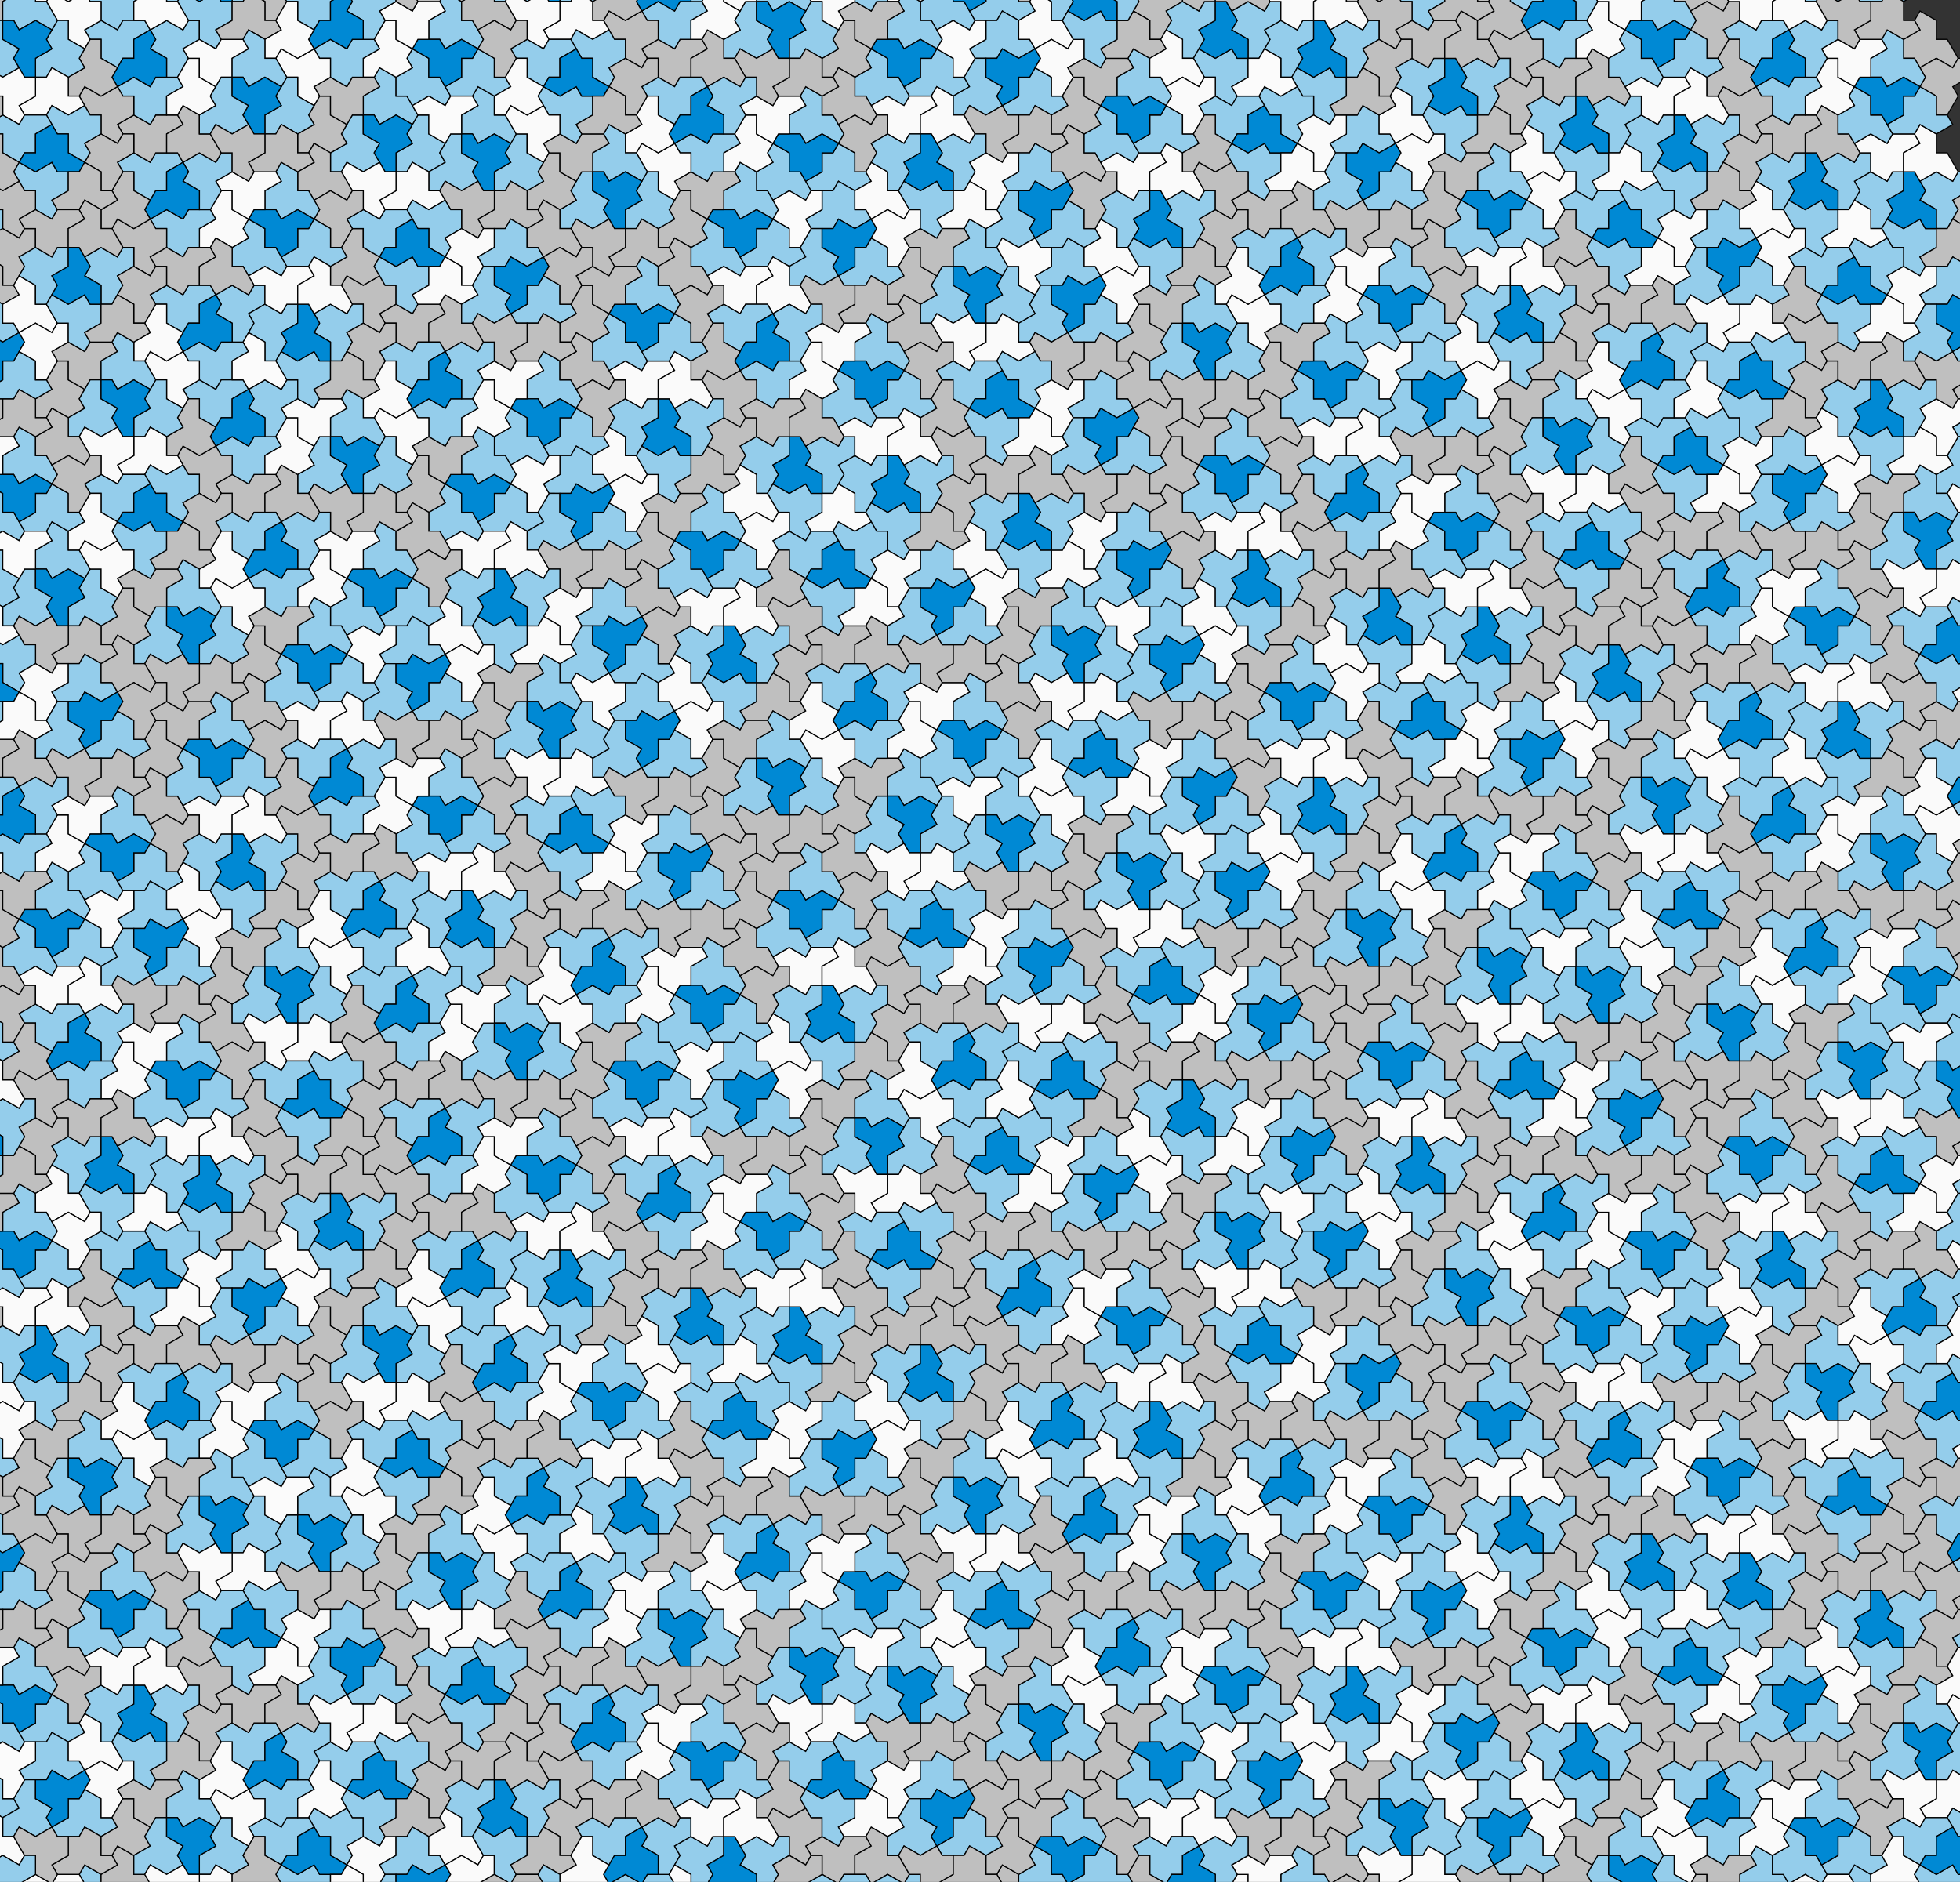 <svg viewBox="0 0 958 920" xmlns="http://www.w3.org/2000/svg" xmlns:xlink="http://www.w3.org/1999/xlink">
<rect x="0" y="0" width="958" height="920" fill="#333333" stroke="none"/>
<defs>
  <g id="t00005s">
  </g>
  <g id="t00005f">
    <polygon points="0,0 -1.5,-0.866 -1,-1.732 1,-1.732 1.5,-0.866 3,-1.732 4.5,-0.866 4,0 3,0 3,1.732 1.5,2.598 1,1.732 0,1.732" stroke="rgb(0,0,0)" stroke-width="0.1" fill="rgb(148,205,235)"/>
  </g>
  <g id="t00006s">
  </g>
  <g id="t00006f">
    <polygon points="0,0 -1.5,-0.866 -1,-1.732 1,-1.732 1.5,-0.866 3,-1.732 4.5,-0.866 4,0 3,0 3,1.732 1.5,2.598 1,1.732 0,1.732" stroke="rgb(0,0,0)" stroke-width="0.1" fill="rgb(0,137,212)"/>
  </g>
  <g id="t00004s">
    <use xlink:href="#t00005s" transform="matrix(-0.25 -0.433 0.433 -0.25 1 1.732)"/>
    <use xlink:href="#t00005s" transform="matrix(-0.25 -0.433 0.433 -0.25 4 1.732)"/>
    <use xlink:href="#t00005s" transform="matrix(-0.25 0.433 -0.433 -0.25 2.5 2.598)"/>
    <use xlink:href="#t00006s" transform="matrix(-0.25 0.433 0.433 0.25 2.5 0.866)"/>
    <polygon points="0,0 4,0 4.5,0.866 2.5,4.33 1.5,4.33 -0.5,0.866" fill="none" stroke="rgb(0,0,0)" stroke-width="0.1"/>
  </g>
  <g id="t00004f">
    <use xlink:href="#t00005f" transform="matrix(-0.25 -0.433 0.433 -0.25 1 1.732)"/>
    <use xlink:href="#t00005f" transform="matrix(-0.25 -0.433 0.433 -0.25 4 1.732)"/>
    <use xlink:href="#t00005f" transform="matrix(-0.25 0.433 -0.433 -0.25 2.5 2.598)"/>
    <use xlink:href="#t00006f" transform="matrix(-0.25 0.433 0.433 0.25 2.5 0.866)"/>
  </g>
  <g id="t00008s">
  </g>
  <g id="t00008f">
    <polygon points="0,0 -1.5,-0.866 -1,-1.732 1,-1.732 1.5,-0.866 3,-1.732 4.5,-0.866 4,0 3,0 3,1.732 1.5,2.598 1,1.732 0,1.732" stroke="rgb(0,0,0)" stroke-width="0.1" fill="rgb(251,251,251)"/>
  </g>
  <g id="t00007s">
    <use xlink:href="#t00008s" transform="matrix(0.5 0 0 0.5 0.5 0.866)"/>
    <polygon points="0,0 3,0 1.5,2.598" fill="none" stroke="rgb(0,0,0)" stroke-width="0.1"/>
  </g>
  <g id="t00007f">
    <use xlink:href="#t00008f" transform="matrix(0.5 0 0 0.5 0.5 0.866)"/>
  </g>
  <g id="t00010s">
  </g>
  <g id="t00010f">
    <polygon points="0,0 -1.5,-0.866 -1,-1.732 1,-1.732 1.5,-0.866 3,-1.732 4.5,-0.866 4,0 3,0 3,1.732 1.5,2.598 1,1.732 0,1.732" stroke="rgb(0,0,0)" stroke-width="0.1" fill="rgb(250,250,250)"/>
  </g>
  <g id="t00009s">
    <use xlink:href="#t00010s" transform="matrix(0.5 0 0 0.5 1.5 0.866)"/>
    <use xlink:href="#t00010s" transform="matrix(0.25 -0.433 0.433 0.25 0 1.732)"/>
    <polygon points="0,0 4,0 3,1.732 -1,1.732" fill="none" stroke="rgb(0,0,0)" stroke-width="0.1"/>
  </g>
  <g id="t00009f">
    <use xlink:href="#t00010f" transform="matrix(0.5 0 0 0.5 1.5 0.866)"/>
    <use xlink:href="#t00010f" transform="matrix(0.25 -0.433 0.433 0.25 0 1.732)"/>
  </g>
  <g id="t00012s">
  </g>
  <g id="t00012f">
    <polygon points="0,0 -1.5,-0.866 -1,-1.732 1,-1.732 1.5,-0.866 3,-1.732 4.5,-0.866 4,0 3,0 3,1.732 1.5,2.598 1,1.732 0,1.732" stroke="rgb(0,0,0)" stroke-width="0.1" fill="rgb(191,191,191)"/>
  </g>
  <g id="t00011s">
    <use xlink:href="#t00012s" transform="matrix(0.5 0 0 0.5 1.5 0.866)"/>
    <use xlink:href="#t00012s" transform="matrix(0.25 -0.433 0.433 0.25 0 1.732)"/>
    <polygon points="0,0 3,0 3.5,0.866 3,1.732 -1,1.732" fill="none" stroke="rgb(0,0,0)" stroke-width="0.1"/>
  </g>
  <g id="t00011f">
    <use xlink:href="#t00012f" transform="matrix(0.5 0 0 0.5 1.5 0.866)"/>
    <use xlink:href="#t00012f" transform="matrix(0.25 -0.433 0.433 0.25 0 1.732)"/>
  </g>
  <g id="t00003s">
    <use xlink:href="#t00004s" transform="matrix(1 0 0 1 -4.5 -2.598)"/>
    <use xlink:href="#t00004s" transform="matrix(1 2.7755575615628914e-16 -2.7755575615628914e-16 1 1.7763568394002505e-15 -3.464)"/>
    <use xlink:href="#t00004s" transform="matrix(-0.5 -0.866 0.866 -0.5 -3.552713678800501e-15 5.196)"/>
    <use xlink:href="#t00007s" transform="matrix(-1 0 0 -1 1.5 0.866)"/>
    <use xlink:href="#t00009s" transform="matrix(-0.5 -0.866 0.866 -0.5 -2 5.196)"/>
    <use xlink:href="#t00011s" transform="matrix(-0.5 -0.866 0.866 -0.5 -5 1.732)"/>
    <use xlink:href="#t00009s" transform="matrix(1 0 0 1 -3.5 -4.33)"/>
    <use xlink:href="#t00011s" transform="matrix(1 2.9605947323337506e-16 -2.9605947323337506e-16 1 1 -5.196)"/>
    <use xlink:href="#t00009s" transform="matrix(0.5 -0.866 0.866 0.5 2.5 0.866)"/>
    <use xlink:href="#t00011s" transform="matrix(-0.5 0.866 -0.866 -0.5 4 3.464)"/>
    <polygon points="-5.281,-3.334 4.5,-4.33 5.527,-2.907 1.5,6.062 -0.247,6.24 -6,-1.732" fill="none" stroke="rgb(0,0,0)" stroke-width="0.2"/>
  </g>
  <g id="t00003f">
    <use xlink:href="#t00004f" transform="matrix(1 0 0 1 -4.5 -2.598)"/>
    <use xlink:href="#t00004f" transform="matrix(1 2.7755575615628914e-16 -2.7755575615628914e-16 1 1.7763568394002505e-15 -3.464)"/>
    <use xlink:href="#t00004f" transform="matrix(-0.5 -0.866 0.866 -0.5 -3.552713678800501e-15 5.196)"/>
    <use xlink:href="#t00007f" transform="matrix(-1 0 0 -1 1.5 0.866)"/>
    <use xlink:href="#t00009f" transform="matrix(-0.5 -0.866 0.866 -0.5 -2 5.196)"/>
    <use xlink:href="#t00011f" transform="matrix(-0.5 -0.866 0.866 -0.5 -5 1.732)"/>
    <use xlink:href="#t00009f" transform="matrix(1 0 0 1 -3.5 -4.33)"/>
    <use xlink:href="#t00011f" transform="matrix(1 2.9605947323337506e-16 -2.9605947323337506e-16 1 1 -5.196)"/>
    <use xlink:href="#t00009f" transform="matrix(0.5 -0.866 0.866 0.5 2.5 0.866)"/>
    <use xlink:href="#t00011f" transform="matrix(-0.5 0.866 -0.866 -0.5 4 3.464)"/>
  </g>
  <g id="t00013s">
    <use xlink:href="#t00004s" transform="matrix(0.5 -0.866 0.866 0.5 -2.5 0.866)"/>
    <polygon points="4.253,1.91 -3.781,2.729 -0.473,-4.639" fill="none" stroke="rgb(0,0,0)" stroke-width="0.2"/>
  </g>
  <g id="t00013f">
    <use xlink:href="#t00004f" transform="matrix(0.5 -0.866 0.866 0.5 -2.5 0.866)"/>
  </g>
  <g id="t00014s">
    <use xlink:href="#t00011s" transform="matrix(0.5 -0.866 0.866 0.5 -6 0)"/>
    <use xlink:href="#t00004s" transform="matrix(0.5 0.866 -0.866 0.5 -2 -1.732)"/>
    <use xlink:href="#t00009s" transform="matrix(0.5 0.866 -0.866 0.5 0 -1.732)"/>
    <use xlink:href="#t00004s" transform="matrix(-0.5 0.866 -0.866 -0.5 5 -1.732)"/>
    <use xlink:href="#t00011s" transform="matrix(-0.5 0.866 -0.866 -0.5 6 0)"/>
    <polygon points="-3.5,-2.598 6.281,-3.595 3.5,2.598 -6.281,3.595" fill="none" stroke="rgb(0,0,0)" stroke-width="0.2"/>
  </g>
  <g id="t00014f">
    <use xlink:href="#t00011f" transform="matrix(0.5 -0.866 0.866 0.5 -6 0)"/>
    <use xlink:href="#t00004f" transform="matrix(0.5 0.866 -0.866 0.5 -2 -1.732)"/>
    <use xlink:href="#t00009f" transform="matrix(0.5 0.866 -0.866 0.5 0 -1.732)"/>
    <use xlink:href="#t00004f" transform="matrix(-0.5 0.866 -0.866 -0.5 5 -1.732)"/>
    <use xlink:href="#t00011f" transform="matrix(-0.5 0.866 -0.866 -0.5 6 0)"/>
  </g>
  <g id="t00015s">
    <use xlink:href="#t00011s" transform="matrix(0.5 -0.866 0.866 0.5 -6.944 -0.026)"/>
    <use xlink:href="#t00004s" transform="matrix(0.5 0.866 -0.866 0.5 -2.944 -1.758)"/>
    <use xlink:href="#t00009s" transform="matrix(0.5 0.866 -0.866 0.5 -0.944 -1.758)"/>
    <use xlink:href="#t00004s" transform="matrix(-0.5 0.866 -0.866 -0.5 4.056 -1.758)"/>
    <use xlink:href="#t00011s" transform="matrix(1 0 0 1 0.556 -4.356)"/>
    <use xlink:href="#t00011s" transform="matrix(-0.5 0.866 -0.866 -0.5 5.056 -0.026)"/>
    <polygon points="-4.444,-2.624 4.056,-3.49 5.056,-0.026 2.556,2.572 -7.225,3.568" fill="none" stroke="rgb(0,0,0)" stroke-width="0.2"/>
  </g>
  <g id="t00015f">
    <use xlink:href="#t00011f" transform="matrix(0.5 -0.866 0.866 0.5 -6.944 -0.026)"/>
    <use xlink:href="#t00004f" transform="matrix(0.5 0.866 -0.866 0.5 -2.944 -1.758)"/>
    <use xlink:href="#t00009f" transform="matrix(0.5 0.866 -0.866 0.5 -0.944 -1.758)"/>
    <use xlink:href="#t00004f" transform="matrix(-0.5 0.866 -0.866 -0.5 4.056 -1.758)"/>
    <use xlink:href="#t00011f" transform="matrix(1 0 0 1 0.556 -4.356)"/>
    <use xlink:href="#t00011f" transform="matrix(-0.5 0.866 -0.866 -0.5 5.056 -0.026)"/>
  </g>
  <g id="t00002s">
    <use xlink:href="#t00003s" transform="matrix(1 0 0 1 -6 -1.732)"/>
    <use xlink:href="#t00003s" transform="matrix(1 -4.3021142204224816e-16 4.3021142204224816e-16 1 4.5 -4.33)"/>
    <use xlink:href="#t00003s" transform="matrix(-0.5 -0.866 0.866 -0.5 1.5 6.062)"/>
    <use xlink:href="#t00013s" transform="matrix(1 -5.551115123125783e-16 5.551115123125783e-16 1 4.440892098500626e-15 -2.220446049250313e-16)"/>
    <use xlink:href="#t00014s" transform="matrix(-0.5 -0.866 0.866 -0.5 -5 8.66)"/>
    <use xlink:href="#t00015s" transform="matrix(-0.5 -0.866 0.866 -0.5 -12.949 0.036)"/>
    <use xlink:href="#t00014s" transform="matrix(1 -1.3877787807814457e-17 1.3877787807814457e-17 1 -5 -8.66)"/>
    <use xlink:href="#t00015s" transform="matrix(1 -4.163336342344337e-16 4.163336342344337e-16 1 6.444 -11.232)"/>
    <use xlink:href="#t00014s" transform="matrix(0.5 -0.866 0.866 0.5 10 1.7763568394002505e-15)"/>
    <use xlink:href="#t00015s" transform="matrix(-0.5 0.866 -0.866 -0.5 6.505 11.197)"/>
    <polygon points="-13.763,-8.341 11.5,-11.258 14.105,-7.749 4,15.588 -0.342,16.09 -15.5,-4.33" fill="none" stroke="rgb(0,0,0)" stroke-width="0.4"/>
  </g>
  <g id="t00002f">
    <use xlink:href="#t00003f" transform="matrix(1 0 0 1 -6 -1.732)"/>
    <use xlink:href="#t00003f" transform="matrix(1 -4.3021142204224816e-16 4.3021142204224816e-16 1 4.5 -4.33)"/>
    <use xlink:href="#t00003f" transform="matrix(-0.5 -0.866 0.866 -0.5 1.5 6.062)"/>
    <use xlink:href="#t00013f" transform="matrix(1 -5.551115123125783e-16 5.551115123125783e-16 1 4.440892098500626e-15 -2.220446049250313e-16)"/>
    <use xlink:href="#t00014f" transform="matrix(-0.5 -0.866 0.866 -0.5 -5 8.66)"/>
    <use xlink:href="#t00015f" transform="matrix(-0.5 -0.866 0.866 -0.5 -12.949 0.036)"/>
    <use xlink:href="#t00014f" transform="matrix(1 -1.3877787807814457e-17 1.3877787807814457e-17 1 -5 -8.66)"/>
    <use xlink:href="#t00015f" transform="matrix(1 -4.163336342344337e-16 4.163336342344337e-16 1 6.444 -11.232)"/>
    <use xlink:href="#t00014f" transform="matrix(0.5 -0.866 0.866 0.5 10 1.7763568394002505e-15)"/>
    <use xlink:href="#t00015f" transform="matrix(-0.5 0.866 -0.866 -0.5 6.505 11.197)"/>
  </g>
  <g id="t00016s">
    <use xlink:href="#t00003s" transform="matrix(0.5 -0.866 0.866 0.5 0 1.3322676295501878e-14)"/>
    <polygon points="11.158,4.832 -9.763,7.247 -1.395,-12.079" fill="none" stroke="rgb(0,0,0)" stroke-width="0.4"/>
  </g>
  <g id="t00016f">
    <use xlink:href="#t00003f" transform="matrix(0.5 -0.866 0.866 0.5 0 1.3322676295501878e-14)"/>
  </g>
  <g id="t00017s">
    <use xlink:href="#t00015s" transform="matrix(0.5 -0.866 0.866 0.5 -11.505 -2.536)"/>
    <use xlink:href="#t00003s" transform="matrix(0.5 0.866 -0.866 0.5 -6.5 2.598)"/>
    <use xlink:href="#t00014s" transform="matrix(0.5 0.866 -0.866 0.5 -1.7763568394002505e-15 0)"/>
    <use xlink:href="#t00003s" transform="matrix(-0.5 0.866 -0.866 -0.5 6.5 -2.598)"/>
    <use xlink:href="#t00015s" transform="matrix(-0.5 0.866 -0.866 -0.5 11.505 2.536)"/>
    <polygon points="-9,-6.928 16.263,-9.845 9,6.928 -16.263,9.845" fill="none" stroke="rgb(0,0,0)" stroke-width="0.4"/>
  </g>
  <g id="t00017f">
    <use xlink:href="#t00015f" transform="matrix(0.5 -0.866 0.866 0.5 -11.505 -2.536)"/>
    <use xlink:href="#t00003f" transform="matrix(0.5 0.866 -0.866 0.5 -6.5 2.598)"/>
    <use xlink:href="#t00014f" transform="matrix(0.5 0.866 -0.866 0.5 -1.7763568394002505e-15 0)"/>
    <use xlink:href="#t00003f" transform="matrix(-0.5 0.866 -0.866 -0.5 6.5 -2.598)"/>
    <use xlink:href="#t00015f" transform="matrix(-0.5 0.866 -0.866 -0.5 11.505 2.536)"/>
  </g>
  <g id="t00018s">
    <use xlink:href="#t00015s" transform="matrix(0.5 -0.866 0.866 0.5 -14.153 -2.6)"/>
    <use xlink:href="#t00003s" transform="matrix(0.5 0.866 -0.866 0.5 -9.147 2.534)"/>
    <use xlink:href="#t00014s" transform="matrix(0.5 0.866 -0.866 0.5 -2.647 -0.064)"/>
    <use xlink:href="#t00003s" transform="matrix(-0.5 0.866 -0.866 -0.5 3.853 -2.662)"/>
    <use xlink:href="#t00015s" transform="matrix(1 -7.355227538141662e-16 7.355227538141662e-16 1 5.796 -9.564)"/>
    <use xlink:href="#t00015s" transform="matrix(-0.5 0.866 -0.866 -0.5 8.858 2.473)"/>
    <polygon points="-11.647,-6.992 10.853,-9.59 13.353,-0.064 6.353,6.864 -18.911,9.782" fill="none" stroke="rgb(0,0,0)" stroke-width="0.4"/>
  </g>
  <g id="t00018f">
    <use xlink:href="#t00015f" transform="matrix(0.5 -0.866 0.866 0.5 -14.153 -2.6)"/>
    <use xlink:href="#t00003f" transform="matrix(0.5 0.866 -0.866 0.5 -9.147 2.534)"/>
    <use xlink:href="#t00014f" transform="matrix(0.5 0.866 -0.866 0.5 -2.647 -0.064)"/>
    <use xlink:href="#t00003f" transform="matrix(-0.5 0.866 -0.866 -0.5 3.853 -2.662)"/>
    <use xlink:href="#t00015f" transform="matrix(1 -7.355227538141662e-16 7.355227538141662e-16 1 5.796 -9.564)"/>
    <use xlink:href="#t00015f" transform="matrix(-0.5 0.866 -0.866 -0.5 8.858 2.473)"/>
  </g>
  <g id="t00001s">
    <use xlink:href="#t00002s" transform="matrix(1 0 0 1 -15.5 -4.33)"/>
    <use xlink:href="#t00002s" transform="matrix(1 -1.942890293094024e-16 1.942890293094024e-16 1 11.5 -11.258)"/>
    <use xlink:href="#t00002s" transform="matrix(-0.5 -0.866 0.866 -0.5 4 15.588)"/>
    <use xlink:href="#t00016s" transform="matrix(1 -2.0539125955565396e-15 2.0539125955565396e-15 1 2.842170943040401e-14 2.6645352591003757e-15)"/>
    <use xlink:href="#t00017s" transform="matrix(-0.5 -0.866 0.866 -0.5 -13 22.517)"/>
    <use xlink:href="#t00018s" transform="matrix(-0.5 -0.866 0.866 -0.5 -33.768 0.273)"/>
    <use xlink:href="#t00017s" transform="matrix(1 0 0 1 -13 -22.517)"/>
    <use xlink:href="#t00018s" transform="matrix(1 -1.249000902703301e-16 1.249000902703301e-16 1 16.647 -29.381)"/>
    <use xlink:href="#t00017s" transform="matrix(0.5 -0.866 0.866 0.5 26 -2.042810365310288e-14)"/>
    <use xlink:href="#t00018s" transform="matrix(-0.5 0.866 -0.866 -0.5 17.121 29.108)"/>
    <polygon points="-36.005,-21.694 30,-29.445 36.79,-20.334 10.5,40.703 -0.785,42.028 -40.5,-11.258" fill="none" stroke="rgb(0,0,0)" stroke-width="0.8"/>
  </g>
  <g id="t00001f">
    <use xlink:href="#t00002f" transform="matrix(1 0 0 1 -15.5 -4.33)"/>
    <use xlink:href="#t00002f" transform="matrix(1 -1.942890293094024e-16 1.942890293094024e-16 1 11.5 -11.258)"/>
    <use xlink:href="#t00002f" transform="matrix(-0.5 -0.866 0.866 -0.5 4 15.588)"/>
    <use xlink:href="#t00016f" transform="matrix(1 -2.0539125955565396e-15 2.0539125955565396e-15 1 2.842170943040401e-14 2.6645352591003757e-15)"/>
    <use xlink:href="#t00017f" transform="matrix(-0.5 -0.866 0.866 -0.5 -13 22.517)"/>
    <use xlink:href="#t00018f" transform="matrix(-0.5 -0.866 0.866 -0.5 -33.768 0.273)"/>
    <use xlink:href="#t00017f" transform="matrix(1 0 0 1 -13 -22.517)"/>
    <use xlink:href="#t00018f" transform="matrix(1 -1.249000902703301e-16 1.249000902703301e-16 1 16.647 -29.381)"/>
    <use xlink:href="#t00017f" transform="matrix(0.5 -0.866 0.866 0.5 26 -2.042810365310288e-14)"/>
    <use xlink:href="#t00018f" transform="matrix(-0.5 0.866 -0.866 -0.5 17.121 29.108)"/>
  </g>
  <g id="t00019s">
    <use xlink:href="#t00002s" transform="matrix(0.5 -0.866 0.866 0.5 -4.263256414560601e-14 3.375077994860476e-14)"/>
    <polygon points="29.215,12.584 -25.505,19.009 -3.71,-31.593" fill="none" stroke="rgb(0,0,0)" stroke-width="0.8"/>
  </g>
  <g id="t00019f">
    <use xlink:href="#t00002f" transform="matrix(0.5 -0.866 0.866 0.5 -4.263256414560601e-14 3.375077994860476e-14)"/>
  </g>
  <g id="t00020s">
    <use xlink:href="#t00018s" transform="matrix(0.5 -0.866 0.866 0.5 -30.121 -6.591)"/>
    <use xlink:href="#t00002s" transform="matrix(0.5 0.866 -0.866 0.5 -17 6.928)"/>
    <use xlink:href="#t00017s" transform="matrix(0.5 0.866 -0.866 0.5 7.105427357601002e-15 -7.105427357601002e-15)"/>
    <use xlink:href="#t00002s" transform="matrix(-0.5 0.866 -0.866 -0.5 17 -6.928)"/>
    <use xlink:href="#t00018s" transform="matrix(-0.5 0.866 -0.866 -0.5 30.121 6.591)"/>
    <polygon points="-23.5,-18.187 42.505,-25.937 23.5,18.187 -42.505,25.937" fill="none" stroke="rgb(0,0,0)" stroke-width="0.8"/>
  </g>
  <g id="t00020f">
    <use xlink:href="#t00018f" transform="matrix(0.5 -0.866 0.866 0.5 -30.121 -6.591)"/>
    <use xlink:href="#t00002f" transform="matrix(0.5 0.866 -0.866 0.5 -17 6.928)"/>
    <use xlink:href="#t00017f" transform="matrix(0.5 0.866 -0.866 0.5 7.105427357601002e-15 -7.105427357601002e-15)"/>
    <use xlink:href="#t00002f" transform="matrix(-0.5 0.866 -0.866 -0.5 17 -6.928)"/>
    <use xlink:href="#t00018f" transform="matrix(-0.5 0.866 -0.866 -0.5 30.121 6.591)"/>
  </g>
  <g id="t00021s">
    <use xlink:href="#t00018s" transform="matrix(0.5 -0.866 0.866 0.5 -37.12 -6.755)"/>
    <use xlink:href="#t00002s" transform="matrix(0.5 0.866 -0.866 0.5 -23.999 6.764)"/>
    <use xlink:href="#t00017s" transform="matrix(0.5 0.866 -0.866 0.5 -6.999 -0.165)"/>
    <use xlink:href="#t00002s" transform="matrix(-0.5 0.866 -0.866 -0.5 10.001 -7.093)"/>
    <use xlink:href="#t00018s" transform="matrix(1 -3.608224830031759e-16 3.608224830031759e-16 1 15.148 -25.215)"/>
    <use xlink:href="#t00018s" transform="matrix(-0.5 0.866 -0.866 -0.5 23.122 6.426)"/>
    <polygon points="-30.499,-18.351 28.501,-25.279 35.001,-0.165 16.501,18.022 -49.504,25.773" fill="none" stroke="rgb(0,0,0)" stroke-width="0.8"/>
  </g>
  <g id="t00021f">
    <use xlink:href="#t00018f" transform="matrix(0.5 -0.866 0.866 0.5 -37.12 -6.755)"/>
    <use xlink:href="#t00002f" transform="matrix(0.5 0.866 -0.866 0.5 -23.999 6.764)"/>
    <use xlink:href="#t00017f" transform="matrix(0.5 0.866 -0.866 0.5 -6.999 -0.165)"/>
    <use xlink:href="#t00002f" transform="matrix(-0.5 0.866 -0.866 -0.5 10.001 -7.093)"/>
    <use xlink:href="#t00018f" transform="matrix(1 -3.608224830031759e-16 3.608224830031759e-16 1 15.148 -25.215)"/>
    <use xlink:href="#t00018f" transform="matrix(-0.5 0.866 -0.866 -0.5 23.122 6.426)"/>
  </g>
  <g id="t00000s">
    <use xlink:href="#t00001s" transform="matrix(1 0 0 1 -40.5 -11.258)"/>
    <use xlink:href="#t00001s" transform="matrix(1 -9.853229343548264e-16 9.853229343548264e-16 1 30 -29.445)"/>
    <use xlink:href="#t00001s" transform="matrix(-0.5 -0.866 0.866 -0.5 10.5 40.703)"/>
    <use xlink:href="#t00019s" transform="matrix(1 1.887379141862766e-15 -1.887379141862766e-15 1 -1.2789769243681803e-13 -3.375077994860476e-14)"/>
    <use xlink:href="#t00020s" transform="matrix(-0.5 -0.866 0.866 -0.5 -34 58.89)"/>
    <use xlink:href="#t00021s" transform="matrix(-0.5 -0.866 0.866 -0.5 -88.357 0.785)"/>
    <use xlink:href="#t00020s" transform="matrix(1 5.551115123125783e-17 -5.551115123125783e-17 1 -34 -58.89)"/>
    <use xlink:href="#t00021s" transform="matrix(1 -9.159339953157541e-16 9.159339953157541e-16 1 43.499 -76.912)"/>
    <use xlink:href="#t00020s" transform="matrix(0.5 -0.866 0.866 0.5 68 -3.197442310920451e-14)"/>
    <use xlink:href="#t00021s" transform="matrix(-0.5 0.866 -0.866 -0.5 44.858 76.127)"/>
    <polygon points="-94.252,-56.741 78.5,-77.076 96.265,-53.254 27.5,106.521 -2.013,109.995 -106,-29.445" fill="none" stroke="rgb(0,0,0)" stroke-width="1.6"/>
  </g>
  <g id="t00000f">
    <use xlink:href="#t00001f" transform="matrix(1 0 0 1 -40.5 -11.258)"/>
    <use xlink:href="#t00001f" transform="matrix(1 -9.853229343548264e-16 9.853229343548264e-16 1 30 -29.445)"/>
    <use xlink:href="#t00001f" transform="matrix(-0.5 -0.866 0.866 -0.5 10.5 40.703)"/>
    <use xlink:href="#t00019f" transform="matrix(1 1.887379141862766e-15 -1.887379141862766e-15 1 -1.2789769243681803e-13 -3.375077994860476e-14)"/>
    <use xlink:href="#t00020f" transform="matrix(-0.5 -0.866 0.866 -0.5 -34 58.89)"/>
    <use xlink:href="#t00021f" transform="matrix(-0.5 -0.866 0.866 -0.5 -88.357 0.785)"/>
    <use xlink:href="#t00020f" transform="matrix(1 5.551115123125783e-17 -5.551115123125783e-17 1 -34 -58.89)"/>
    <use xlink:href="#t00021f" transform="matrix(1 -9.159339953157541e-16 9.159339953157541e-16 1 43.499 -76.912)"/>
    <use xlink:href="#t00020f" transform="matrix(0.5 -0.866 0.866 0.5 68 -3.197442310920451e-14)"/>
    <use xlink:href="#t00021f" transform="matrix(-0.5 0.866 -0.866 -0.5 44.858 76.127)"/>
  </g>
  <g id="t00022s">
    <use xlink:href="#t00001s" transform="matrix(0.5 -0.866 0.866 0.5 1.4210854715202004e-13 4.263256414560601e-14)"/>
    <polygon points="76.487,32.919 -66.752,49.78 -9.735,-82.699" fill="none" stroke="rgb(0,0,0)" stroke-width="1.6"/>
  </g>
  <g id="t00022f">
    <use xlink:href="#t00001f" transform="matrix(0.5 -0.866 0.866 0.5 1.4210854715202004e-13 4.263256414560601e-14)"/>
  </g>
  <g id="t00023s">
    <use xlink:href="#t00021s" transform="matrix(0.5 -0.866 0.866 0.5 -78.858 -17.237)"/>
    <use xlink:href="#t00001s" transform="matrix(0.5 0.866 -0.866 0.5 -44.5 18.187)"/>
    <use xlink:href="#t00020s" transform="matrix(0.5 0.866 -0.866 0.5 -2.1316282072803006e-14 -2.842170943040401e-14)"/>
    <use xlink:href="#t00001s" transform="matrix(-0.5 0.866 -0.866 -0.5 44.5 -18.187)"/>
    <use xlink:href="#t00021s" transform="matrix(-0.5 0.866 -0.866 -0.5 78.858 17.237)"/>
    <polygon points="-61.5,-47.631 111.252,-67.966 61.5,47.631 -111.252,67.966" fill="none" stroke="rgb(0,0,0)" stroke-width="1.6"/>
  </g>
  <g id="t00023f">
    <use xlink:href="#t00021f" transform="matrix(0.5 -0.866 0.866 0.5 -78.858 -17.237)"/>
    <use xlink:href="#t00001f" transform="matrix(0.5 0.866 -0.866 0.5 -44.5 18.187)"/>
    <use xlink:href="#t00020f" transform="matrix(0.5 0.866 -0.866 0.5 -2.1316282072803006e-14 -2.842170943040401e-14)"/>
    <use xlink:href="#t00001f" transform="matrix(-0.5 0.866 -0.866 -0.5 44.5 -18.187)"/>
    <use xlink:href="#t00021f" transform="matrix(-0.5 0.866 -0.866 -0.5 78.858 17.237)"/>
  </g>
  <g id="t00024s">
    <use xlink:href="#t00021s" transform="matrix(0.5 -0.866 0.866 0.5 -97.208 -17.667)"/>
    <use xlink:href="#t00001s" transform="matrix(0.5 0.866 -0.866 0.5 -62.85 17.757)"/>
    <use xlink:href="#t00020s" transform="matrix(0.5 0.866 -0.866 0.5 -18.35 -0.43)"/>
    <use xlink:href="#t00001s" transform="matrix(-0.5 0.866 -0.866 -0.5 26.15 -18.616)"/>
    <use xlink:href="#t00021s" transform="matrix(1 -1.457167719820518e-15 1.457167719820518e-15 1 39.649 -66.083)"/>
    <use xlink:href="#t00021s" transform="matrix(-0.5 0.866 -0.866 -0.5 60.508 16.808)"/>
    <polygon points="-79.85,-48.061 74.65,-66.248 91.65,-0.43 43.15,47.202 -129.602,67.537" fill="none" stroke="rgb(0,0,0)" stroke-width="1.6"/>
  </g>
  <g id="t00024f">
    <use xlink:href="#t00021f" transform="matrix(0.5 -0.866 0.866 0.5 -97.208 -17.667)"/>
    <use xlink:href="#t00001f" transform="matrix(0.5 0.866 -0.866 0.5 -62.85 17.757)"/>
    <use xlink:href="#t00020f" transform="matrix(0.5 0.866 -0.866 0.5 -18.35 -0.43)"/>
    <use xlink:href="#t00001f" transform="matrix(-0.5 0.866 -0.866 -0.5 26.15 -18.616)"/>
    <use xlink:href="#t00021f" transform="matrix(1 -1.457167719820518e-15 1.457167719820518e-15 1 39.649 -66.083)"/>
    <use xlink:href="#t00021f" transform="matrix(-0.5 0.866 -0.866 -0.5 60.508 16.808)"/>
  </g>
</defs>
<use xlink:href="#t00000f" transform="matrix(10.679 0 0 -10.679 300.355 685.127)"/>
</svg>
